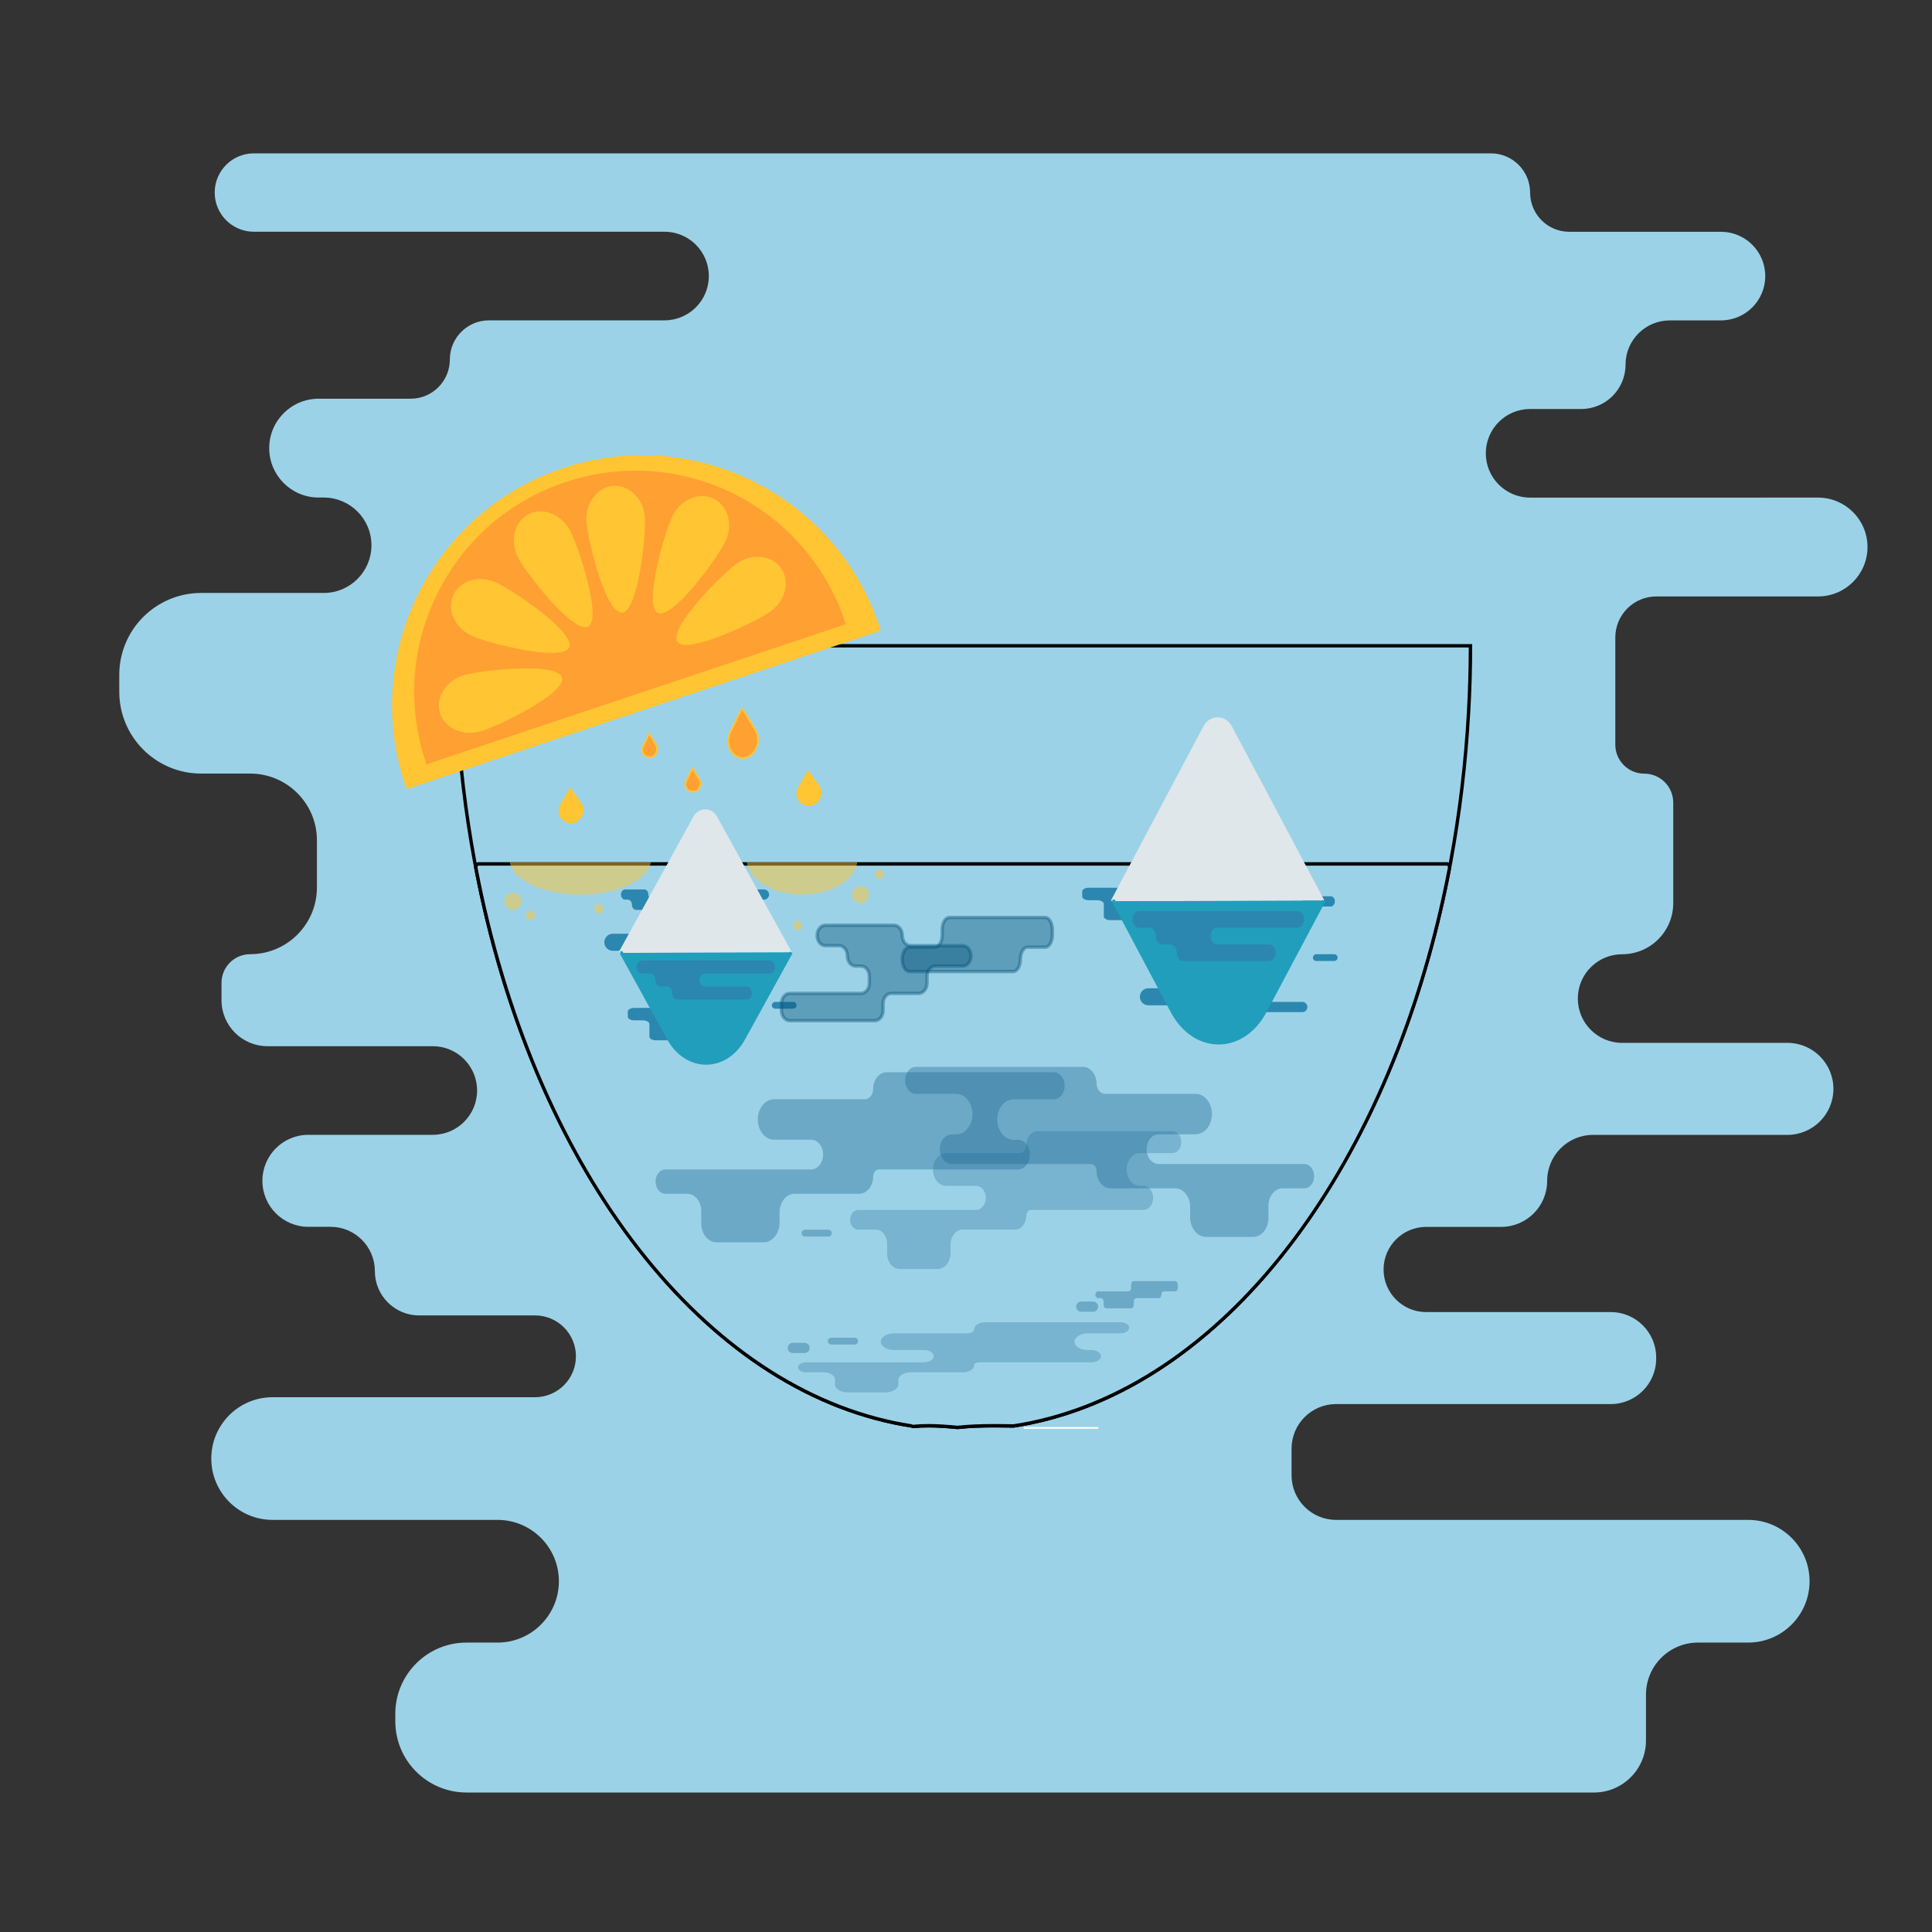 <?xml version="1.0" encoding="utf-8"?>
<!-- Generator: Adobe Illustrator 24.3.0, SVG Export Plug-In . SVG Version: 6.00 Build 0)  -->
<svg version="1.1" id="Calque_1" xmlns="http://www.w3.org/2000/svg" xmlns:xlink="http://www.w3.org/1999/xlink" x="0px" y="0px"
	 viewBox="0 0 566.93 566.93" style="enable-background:new 0 0 566.93 566.93;" xml:space="preserve">
<rect x="0" y="0" width="566.93" height="566.93" fill="#333333" stroke="none"/>
<style type="text/css">
	.st0{fill:#9CD2E7;}
	.st1{fill:#219EBC;stroke:#219EBC;stroke-miterlimit:10;}
	.st2{fill:#9CD2E7;stroke:#9CD2E7;stroke-miterlimit:10;}
	.st3{fill:#2B87AF;}
	.st4{fill:#DFE7EA;stroke:#DFE7EA;stroke-miterlimit:10;}
	.st5{opacity:0.4;}
	.st6{fill:#226C96;}
	.st7{opacity:0.3;}
	.st8{opacity:0.4;fill:#035177;stroke:#035177;stroke-miterlimit:10;}
	.st9{fill:#FFC533;}
	.st10{fill:#FFA033;}
	.st11{fill:#FFA033;stroke:#FFC533;stroke-width:0.5;stroke-miterlimit:10;}
	.st12{opacity:0.5;}
	.st13{fill:#FFFFFF;stroke:#FFFFFF;stroke-width:0.5;stroke-miterlimit:10;}
</style>
<g>
	<path class="st0" d="M136.91,525.5c-11.25,0-20.41-9.16-20.41-20.41v-2.18c0-11.25,9.16-20.41,20.41-20.41H146
		c10.2,0,18.5-8.3,18.5-18.5s-8.3-18.5-18.5-18.5H80c-9.65,0-17.5-7.85-17.5-17.5s7.85-17.5,17.5-17.5h77
		c6.89,0,12.5-5.61,12.5-12.5s-5.61-12.5-12.5-12.5h-34c-6.89,0-12.5-5.61-12.5-12.5c0-7.44-6.06-13.5-13.5-13.5h-6.5
		c-7.17,0-13-5.83-13-13s5.83-13,13-13H127c7.44,0,13.5-6.06,13.5-13.5s-6.06-13.5-13.5-13.5H78.5c-7.17,0-13-5.83-13-13v-5.09
		c0-4.36,3.55-7.91,7.91-7.91c11.08,0,20.09-9.01,20.09-20.09v-13.81c0-11.08-9.01-20.09-20.09-20.09H59.03
		c-12.97,0-23.53-10.55-23.53-23.53v-4.95c0-12.97,10.55-23.53,23.53-23.53H95c8,0,14.5-6.5,14.5-14.5S103,145.5,95,145.5h-1.5
		c-7.72,0-14-6.28-14-14s6.28-14,14-14h27c6.62,0,12-5.38,12-12c0-6.07,4.93-11,11-11H195c7.44,0,13.5-6.06,13.5-13.5
		s-6.06-13.5-13.5-13.5H74.5c-6.07,0-11-4.93-11-11s4.93-11,11-11h363c6.07,0,11,4.93,11,11c0,6.62,5.38,12,12,12H505
		c6.89,0,12.5,5.61,12.5,12.5s-5.61,12.5-12.5,12.5h-15c-7.44,0-13.5,6.06-13.5,13.5c0,6.89-5.61,12.5-12.5,12.5h-15
		c-7.44,0-13.5,6.06-13.5,13.5s6.06,13.5,13.5,13.5h84.5c7.72,0,14,6.28,14,14s-6.28,14-14,14h-47.45
		c-6.92,0-12.55,5.63-12.55,12.55v31.45c0,4.96,4.04,9,9,9c4.41,0,8,3.59,8,8V265c0,8-6.5,14.5-14.5,14.5
		c-7.44,0-13.5,6.06-13.5,13.5s6.06,13.5,13.5,13.5h48.5c7.17,0,13,5.83,13,13s-5.83,13-13,13h-57c-7.72,0-14,6.28-14,14
		c0,7.17-5.83,13-13,13h-22c-7.17,0-13,5.83-13,13s5.83,13,13,13h54.18c7.07,0,12.82,5.75,12.82,12.82v0.35
		c0,7.07-5.75,12.82-12.82,12.82h-80.59c-7.49,0-13.58,6.09-13.58,13.58v7.83c0,7.49,6.09,13.58,13.58,13.58H513
		c9.65,0,17.5,7.85,17.5,17.5s-7.85,17.5-17.5,17.5h-14.73c-8.69,0-15.77,7.07-15.77,15.77v13.46c0,8.14-6.62,14.77-14.77,14.77
		H136.91z"/>
	<path class="st0" d="M437.5,46c5.79,0,10.5,4.71,10.5,10.5c0,6.89,5.61,12.5,12.5,12.5H505c6.62,0,12,5.38,12,12s-5.38,12-12,12
		h-15c-7.72,0-14,6.28-14,14c0,6.62-5.38,12-12,12h-15c-7.72,0-14,6.28-14,14s6.28,14,14,14h84.5c7.44,0,13.5,6.06,13.5,13.5
		s-6.06,13.5-13.5,13.5h-47.45c-7.2,0-13.05,5.86-13.05,13.05v31.45c0,5.24,4.26,9.5,9.5,9.5c4.14,0,7.5,3.36,7.5,7.5V265
		c0,7.72-6.28,14-14,14s-14,6.28-14,14s6.28,14,14,14h48.5c6.89,0,12.5,5.61,12.5,12.5s-5.61,12.5-12.5,12.5h-57
		c-8,0-14.5,6.5-14.5,14.5c0,6.89-5.61,12.5-12.5,12.5h-22c-7.44,0-13.5,6.06-13.5,13.5s6.06,13.5,13.5,13.5h54.18
		c6.8,0,12.32,5.53,12.32,12.32v0.35c0,6.8-5.53,12.32-12.32,12.32h-80.59c-7.77,0-14.08,6.32-14.08,14.08v7.83
		c0,7.77,6.32,14.08,14.08,14.08H513c9.37,0,17,7.63,17,17s-7.63,17-17,17h-14.73c-8.97,0-16.27,7.3-16.27,16.27v13.46
		c0,7.87-6.4,14.27-14.27,14.27H136.91c-10.98,0-19.91-8.93-19.91-19.91v-2.18c0-10.98,8.93-19.91,19.91-19.91H146
		c10.48,0,19-8.52,19-19s-8.52-19-19-19H80c-9.37,0-17-7.63-17-17s7.63-17,17-17h77c7.17,0,13-5.83,13-13s-5.83-13-13-13h-34
		c-6.62,0-12-5.38-12-12c0-7.72-6.28-14-14-14h-6.5c-6.89,0-12.5-5.61-12.5-12.5S83.61,334,90.5,334H127c7.72,0,14-6.28,14-14
		s-6.28-14-14-14H78.5c-6.89,0-12.5-5.61-12.5-12.5v-5.09c0-4.08,3.32-7.41,7.41-7.41C84.76,281,94,271.76,94,260.41v-13.81
		C94,235.24,84.76,226,73.41,226H59.03C46.33,226,36,215.67,36,202.97v-4.95C36,185.33,46.33,175,59.03,175H95c8.27,0,15-6.73,15-15
		s-6.73-15-15-15h-1.5c-7.44,0-13.5-6.06-13.5-13.5S86.06,118,93.5,118h27c6.89,0,12.5-5.61,12.5-12.5c0-5.79,4.71-10.5,10.5-10.5
		H195c7.72,0,14-6.28,14-14s-6.28-14-14-14H74.5C68.71,67,64,62.29,64,56.5S68.71,46,74.5,46H437.5 M437.5,45h-363
		C68.15,45,63,50.15,63,56.5S68.15,68,74.5,68H195c7.18,0,13,5.82,13,13s-5.82,13-13,13h-51.5c-6.35,0-11.5,5.15-11.5,11.5
		s-5.15,11.5-11.5,11.5h-27c-8.01,0-14.5,6.49-14.5,14.5S85.49,146,93.5,146H95c7.73,0,14,6.27,14,14s-6.27,14-14,14H59.03
		C45.76,174,35,184.76,35,198.03v4.95C35,216.24,45.76,227,59.03,227h14.38C84.23,227,93,235.77,93,246.59v13.81
		C93,271.23,84.23,280,73.41,280c-4.64,0-8.41,3.76-8.41,8.41v5.09c0,7.46,6.04,13.5,13.5,13.5H127c7.18,0,13,5.82,13,13
		s-5.82,13-13,13H90.5c-7.46,0-13.5,6.04-13.5,13.5S83.04,360,90.5,360H97c7.18,0,13,5.82,13,13s5.82,13,13,13h34
		c6.63,0,12,5.37,12,12s-5.37,12-12,12H80c-9.94,0-18,8.06-18,18s8.06,18,18,18h66c9.94,0,18,8.06,18,18s-8.06,18-18,18h-9.09
		c-11.55,0-20.91,9.36-20.91,20.91v2.18c0,11.55,9.36,20.91,20.91,20.91h330.82c8.43,0,15.27-6.84,15.27-15.27v-13.46
		c0-8.43,6.84-15.27,15.27-15.27H513c9.94,0,18-8.06,18-18s-8.06-18-18-18H392.08c-7.23,0-13.08-5.86-13.08-13.08v-7.83
		c0-7.23,5.86-13.08,13.08-13.08h80.59c7.36,0,13.32-5.97,13.32-13.32v-0.35c0-7.36-5.97-13.32-13.32-13.32H418.5
		c-6.9,0-12.5-5.6-12.5-12.5s5.6-12.5,12.5-12.5h22c7.46,0,13.5-6.04,13.5-13.5s6.04-13.5,13.5-13.5h57c7.46,0,13.5-6.04,13.5-13.5
		s-6.04-13.5-13.5-13.5H476c-7.18,0-13-5.82-13-13s5.82-13,13-13c8.28,0,15-6.72,15-15v-29.5c0-4.69-3.81-8.5-8.5-8.5
		s-8.5-3.81-8.5-8.5v-31.45c0-6.66,5.4-12.05,12.05-12.05h47.45c8.01,0,14.5-6.49,14.5-14.5s-6.49-14.5-14.5-14.5H449
		c-7.18,0-13-5.82-13-13s5.82-13,13-13h15c7.18,0,13-5.82,13-13s5.82-13,13-13h15c7.18,0,13-5.82,13-13s-5.82-13-13-13h-44.5
		c-6.35,0-11.5-5.15-11.5-11.5S443.85,45,437.5,45L437.5,45z"/>
</g>
<g>
	<path d="M431,190c-0.02,6.32-0.2,12.69-0.55,18.94c-0.82,14.81-2.59,29.57-5.25,43.87c-7.94,42.68-23.65,80.72-45.45,110.02
		c-21.93,29.48-48.66,48.22-77.3,54.18c-1.63,0.34-3.31,0.65-5,0.91c-1.85-0.03-3.67-0.06-5.51-0.06c-4.32,0-7.8,0.16-10.94,0.5
		c-3.13-0.29-5.77-0.49-8.48-0.49c-1.44,0-2.78,0.06-4.08,0.17c-2.15-0.31-4.09-0.65-5.91-1.03c-28.64-5.97-55.37-24.7-77.3-54.18
		c-21.79-29.29-37.51-67.34-45.45-110.02c-2.66-14.3-4.43-29.06-5.25-43.87c-0.34-6.26-0.53-12.63-0.55-18.95H431 M432,189H133
		c0,6.74,0.19,13.41,0.55,20c0.84,15.13,2.63,29.84,5.26,44c16.15,86.82,64.35,152.67,123.52,165c2.01,0.42,4.05,0.77,6.09,1.06
		c1.37-0.13,2.74-0.18,4.11-0.18c2.84,0,5.66,0.23,8.48,0.49c3.64-0.4,7.35-0.5,10.93-0.5c1.91,0,3.78,0.03,5.58,0.06
		c1.72-0.27,3.43-0.58,5.13-0.93c59.18-12.33,107.37-78.18,123.52-165c2.64-14.16,4.42-28.87,5.26-44
		C431.81,202.41,432,195.74,432,189L432,189z"/>
</g>
<g>
	<path class="st0" d="M281,418.87c-2.58-0.24-5.57-0.5-8.53-0.5c-1.61,0-3.1,0.07-4.54,0.22l-0.03,0c-0.26-0.11-0.5-0.18-0.73-0.22
		c-1.58-0.25-3.17-0.54-4.73-0.87c-57.93-12.07-106.13-75.95-122.79-162.75c-0.07-0.37,0.02-0.76,0.23-1.01
		c0.09-0.11,0.25-0.25,0.46-0.25h284.32c0.21,0,0.37,0.13,0.46,0.25c0.21,0.26,0.3,0.64,0.23,1.01
		c-16.66,86.8-64.86,150.68-122.79,162.75c-1.6,0.33-3.29,0.64-5.19,0.93c-1.72-0.04-3.59-0.07-5.49-0.07
		C287.58,418.37,284.12,418.53,281,418.87z"/>
	<path d="M424.66,254L424.66,254c0.08,0.02,0.27,0.29,0.2,0.66c-16.62,86.6-64.67,150.33-122.4,162.36
		c-1.55,0.32-3.21,0.62-5.08,0.91c-1.92-0.03-3.67-0.06-5.5-0.06c-4.3,0-7.76,0.16-10.89,0.5c-2.58-0.24-5.56-0.5-8.53-0.5
		c-1.59,0-3.06,0.07-4.49,0.22c-0.25-0.1-0.49-0.16-0.72-0.2c-1.57-0.25-3.16-0.54-4.71-0.86
		c-57.73-12.03-105.78-75.76-122.4-162.36c-0.07-0.37,0.13-0.64,0.2-0.66H424.66 M424.66,253H140.34c-0.78,0-1.36,0.91-1.18,1.85
		c16.49,85.9,64.42,150.91,123.17,163.15c1.58,0.33,3.16,0.62,4.75,0.87c0.26,0.04,0.51,0.13,0.74,0.24
		c0.05-0.01,0.1-0.02,0.15-0.02c1.5-0.16,2.99-0.22,4.48-0.22c2.85,0,5.7,0.23,8.54,0.5c3.62-0.4,7.31-0.5,10.88-0.5
		c1.9,0,3.77,0.03,5.57,0.06c1.75-0.27,3.49-0.57,5.21-0.93c58.76-12.24,106.69-77.24,123.17-163.15
		C426.02,253.91,425.44,253,424.66,253L424.66,253z"/>
</g>
<g>
	<ellipse class="st1" cx="198.23" cy="288.54" rx="2.79" ry="3.46"/>
	<ellipse class="st2" cx="199.57" cy="287.49" rx="0.98" ry="1.22"/>
</g>
<g>
	<path class="st3" d="M325.8,269.5c-0.87,0-1.4-0.39-1.4-0.6v-3.65c0-0.91-1.03-1.6-2.4-1.6h-2.54c-0.87,0-1.4-0.39-1.4-0.6v-1.46
		c0-0.21,0.53-0.6,1.4-0.6h26.64c0.87,0,1.4,0.39,1.4,0.6v1.46c0,0.91,1.03,1.6,2.4,1.6c0.87,0,1.4,0.39,1.4,0.6v3.65
		c0,0.21-0.53,0.6-1.4,0.6H325.8z"/>
	<path class="st3" d="M346.1,261.5c0.47,0,0.78,0.14,0.9,0.22v1.33c0,1.2,1.25,2.1,2.9,2.1c0.47,0,0.78,0.14,0.9,0.22v3.4
		c-0.12,0.08-0.43,0.22-0.9,0.22h-24.1c-0.47,0-0.78-0.14-0.9-0.22v-3.53c0-1.2-1.25-2.1-2.9-2.1h-2.54c-0.47,0-0.78-0.14-0.9-0.22
		v-1.21c0.12-0.08,0.43-0.22,0.9-0.22H346.1 M346.1,260.5h-26.64c-1.05,0-1.9,0.49-1.9,1.1v1.46c0,0.61,0.85,1.1,1.9,1.1H322
		c1.05,0,1.9,0.49,1.9,1.1v3.65c0,0.61,0.85,1.1,1.9,1.1h24.1c1.05,0,1.9-0.49,1.9-1.1v-3.65c0-0.61-0.85-1.1-1.9-1.1
		s-1.9-0.49-1.9-1.1v-1.46C348,260.99,347.15,260.5,346.1,260.5L346.1,260.5z"/>
</g>
<g>
	<path class="st3" d="M336.98,294.5c-1.1,0-2-0.9-2-2s0.9-2,2-2h8.7c1.1,0,2,0.9,2,2s-0.9,2-2,2H336.98z"/>
	<path class="st3" d="M345.68,291c0.83,0,1.5,0.67,1.5,1.5s-0.67,1.5-1.5,1.5h-8.7c-0.83,0-1.5-0.67-1.5-1.5s0.67-1.5,1.5-1.5
		H345.68 M345.68,290h-8.7c-1.38,0-2.5,1.12-2.5,2.5s1.12,2.5,2.5,2.5h8.7c1.38,0,2.5-1.12,2.5-2.5S347.06,290,345.68,290
		L345.68,290z"/>
</g>
<g>
	<path class="st3" d="M369.03,296.5c-0.55,0-1-0.45-1-1c0-0.55,0.45-1,1-1h13.12c0.55,0,1,0.45,1,1c0,0.55-0.45,1-1,1H369.03z"/>
	<path class="st3" d="M382.14,295c0.28,0,0.5,0.22,0.5,0.5s-0.22,0.5-0.5,0.5h-13.12c-0.28,0-0.5-0.22-0.5-0.5s0.22-0.5,0.5-0.5
		H382.14 M382.14,294h-13.12c-0.83,0-1.5,0.67-1.5,1.5s0.67,1.5,1.5,1.5h13.12c0.83,0,1.5-0.67,1.5-1.5S382.97,294,382.14,294
		L382.14,294z"/>
</g>
<g>
	<path class="st3" d="M386.26,281.5c-0.28,0-0.5-0.22-0.5-0.5s0.22-0.5,0.5-0.5h5.25c0.28,0,0.5,0.22,0.5,0.5s-0.22,0.5-0.5,0.5
		H386.26z"/>
	<path class="st3" d="M391.51,280h-5.25c-0.55,0-1,0.45-1,1s0.45,1,1,1h5.25c0.55,0,1-0.45,1-1S392.06,280,391.51,280L391.51,280z"
		/>
</g>
<g>
	<path class="st3" d="M383.24,265.5c-0.38,0-0.71-0.46-0.71-1c0-1.1-0.77-2-1.71-2h-0.81c-0.38,0-0.71-0.46-0.71-1s0.32-1,0.71-1
		h5.64c0.38,0,0.71,0.46,0.71,1c0,1.1,0.77,2,1.71,2h2.42c0.38,0,0.71,0.46,0.71,1s-0.32,1-0.71,1H383.24z"/>
	<path class="st3" d="M385.66,261c0.05,0.01,0.21,0.19,0.21,0.5c0,1.38,0.99,2.5,2.21,2.5l2.42,0c0.05,0.01,0.21,0.19,0.21,0.5
		s-0.16,0.49-0.21,0.5l-7.25,0c-0.05-0.01-0.21-0.19-0.21-0.5c0-1.38-0.99-2.5-2.21-2.5l-0.8,0c-0.05-0.01-0.21-0.19-0.21-0.5
		s0.16-0.49,0.21-0.5H385.66 M385.66,260h-5.64c-0.67,0-1.21,0.67-1.21,1.5s0.54,1.5,1.21,1.5h0.81c0.67,0,1.21,0.67,1.21,1.5
		s0.54,1.5,1.21,1.5h7.25c0.67,0,1.21-0.67,1.21-1.5s-0.54-1.5-1.21-1.5h-2.42c-0.67,0-1.21-0.67-1.21-1.5S386.33,260,385.66,260
		L385.66,260z"/>
</g>
<g>
	<path class="st4" d="M388.48,264.27h-0.4l-27.07-50.95c-1.65-3.1-5.76-3.1-7.4,0l-27.18,51.16"/>
	<path class="st1" d="M326.42,264.48h0.4l17.15,32.27c6.55,12.33,20.7,12.33,27.25,0l17.26-32.48"/>
	<g>
		<path class="st3" d="M347.2,281.54c-0.76,0-1.41-0.89-1.41-1.95c0-1.63-1.08-2.95-2.41-2.95h-2.29c-0.76,0-1.41-0.89-1.41-1.95
			c0-1.63-1.08-2.95-2.41-2.95h-3.05c-0.76,0-1.41-0.89-1.41-1.95s0.64-1.95,1.41-1.95h46.52c0.76,0,1.41,0.89,1.41,1.95
			s-0.64,1.95-1.41,1.95h-23.64c-1.33,0-2.41,1.32-2.41,2.95s1.08,2.95,2.41,2.95h15.25c0.76,0,1.41,0.89,1.41,1.95
			s-0.64,1.95-1.41,1.95H347.2z"/>
		<g>
			<path class="st3" d="M380.76,268.34c0.43,0,0.91,0.6,0.91,1.45c0,0.85-0.48,1.45-0.91,1.45h-23.64c-1.6,0-2.91,1.55-2.91,3.45
				c0,1.9,1.3,3.45,2.91,3.45h15.25c0.43,0,0.91,0.6,0.91,1.45s-0.48,1.45-0.91,1.45H347.2c-0.43,0-0.91-0.6-0.91-1.45
				c0-1.9-1.3-3.45-2.91-3.45h-2.29c-0.43,0-0.91-0.6-0.91-1.45c0-1.9-1.3-3.45-2.91-3.45h-3.05c-0.43,0-0.91-0.6-0.91-1.45
				c0-0.85,0.48-1.45,0.91-1.45H380.76 M380.76,267.34h-46.52c-1.05,0-1.91,1.1-1.91,2.45s0.85,2.45,1.91,2.45h3.05
				c1.05,0,1.91,1.1,1.91,2.45s0.85,2.45,1.91,2.45h2.29c1.05,0,1.91,1.1,1.91,2.45s0.85,2.45,1.91,2.45h25.17
				c1.05,0,1.91-1.1,1.91-2.45s-0.85-2.45-1.91-2.45h-15.25c-1.05,0-1.91-1.1-1.91-2.45s0.85-2.45,1.91-2.45h23.64
				c1.05,0,1.91-1.1,1.91-2.45S381.81,267.34,380.76,267.34L380.76,267.34z"/>
		</g>
	</g>
</g>
<g>
	<path class="st3" d="M179.83,278.5c-1.1,0-2-0.9-2-2s0.9-2,2-2h8.7c1.1,0,2,0.9,2,2s-0.9,2-2,2H179.83z"/>
	<path class="st3" d="M188.53,275c0.83,0,1.5,0.67,1.5,1.5s-0.67,1.5-1.5,1.5h-8.7c-0.83,0-1.5-0.67-1.5-1.5s0.67-1.5,1.5-1.5
		H188.53 M188.53,274h-8.7c-1.38,0-2.5,1.12-2.5,2.5s1.12,2.5,2.5,2.5h8.7c1.38,0,2.5-1.12,2.5-2.5S189.91,274,188.53,274
		L188.53,274z"/>
</g>
<g>
	<path class="st3" d="M211.06,263.5c-0.55,0-1-0.45-1-1s0.45-1,1-1h13.12c0.55,0,1,0.45,1,1s-0.45,1-1,1H211.06z"/>
	<path class="st3" d="M224.18,262c0.28,0,0.5,0.22,0.5,0.5s-0.22,0.5-0.5,0.5h-13.12c-0.28,0-0.5-0.22-0.5-0.5s0.22-0.5,0.5-0.5
		H224.18 M224.18,261h-13.12c-0.83,0-1.5,0.67-1.5,1.5s0.67,1.5,1.5,1.5h13.12c0.83,0,1.5-0.67,1.5-1.5S225.01,261,224.18,261
		L224.18,261z"/>
</g>
<g>
	<path class="st3" d="M227.49,295.5c-0.28,0-0.5-0.22-0.5-0.5s0.22-0.5,0.5-0.5h5.25c0.28,0,0.5,0.22,0.5,0.5s-0.22,0.5-0.5,0.5
		H227.49z"/>
	<path class="st3" d="M232.74,294h-5.25c-0.55,0-1,0.45-1,1s0.45,1,1,1h5.25c0.55,0,1-0.45,1-1S233.29,294,232.74,294L232.74,294z"
		/>
</g>
<g>
	<path class="st3" d="M192.47,304.76c-0.87,0-1.4-0.39-1.4-0.6v-3.65c0-0.91-1.03-1.6-2.4-1.6h-2.54c-0.87,0-1.4-0.39-1.4-0.6v-1.46
		c0-0.21,0.53-0.6,1.4-0.6h26.64c0.87,0,1.4,0.39,1.4,0.6v1.46c0,0.91,1.03,1.6,2.4,1.6c0.87,0,1.4,0.39,1.4,0.6v3.65
		c0,0.21-0.53,0.6-1.4,0.6H192.47z"/>
	<path class="st3" d="M212.76,296.76c0.47,0,0.78,0.14,0.9,0.22v1.33c0,1.2,1.25,2.1,2.9,2.1c0.47,0,0.78,0.14,0.9,0.22v3.4
		c-0.12,0.08-0.43,0.22-0.9,0.22h-24.1c-0.47,0-0.78-0.14-0.9-0.22v-3.53c0-1.2-1.25-2.1-2.9-2.1h-2.54c-0.47,0-0.78-0.14-0.9-0.22
		v-1.21c0.12-0.08,0.43-0.22,0.9-0.22H212.76 M212.76,295.76h-26.64c-1.05,0-1.9,0.49-1.9,1.1v1.46c0,0.61,0.85,1.1,1.9,1.1h2.54
		c1.05,0,1.9,0.49,1.9,1.1v3.65c0,0.61,0.85,1.1,1.9,1.1h24.1c1.05,0,1.9-0.49,1.9-1.1v-3.65c0-0.61-0.85-1.1-1.9-1.1
		c-1.05,0-1.9-0.49-1.9-1.1v-1.46C214.67,296.25,213.82,295.76,212.76,295.76L212.76,295.76z"/>
</g>
<g>
	<path class="st3" d="M186.64,266.5c-0.38,0-0.71-0.46-0.71-1c0-1.1-0.77-2-1.71-2h-0.81c-0.38,0-0.71-0.46-0.71-1s0.32-1,0.71-1
		h5.64c0.38,0,0.71,0.46,0.71,1c0,1.1,0.77,2,1.71,2h2.42c0.38,0,0.71,0.46,0.71,1s-0.32,1-0.71,1H186.64z"/>
	<path class="st3" d="M189.06,262c0.05,0.01,0.21,0.19,0.21,0.5c0,1.38,0.99,2.5,2.21,2.5l2.42,0c0.05,0.01,0.21,0.19,0.21,0.5
		s-0.16,0.49-0.21,0.5l-7.25,0c-0.05-0.01-0.21-0.19-0.21-0.5c0-1.38-0.99-2.5-2.21-2.5l-0.8,0c-0.05-0.01-0.21-0.19-0.21-0.5
		s0.16-0.49,0.21-0.5H189.06 M189.06,261h-5.64c-0.67,0-1.21,0.67-1.21,1.5s0.54,1.5,1.21,1.5h0.81c0.67,0,1.21,0.67,1.21,1.5
		s0.54,1.5,1.21,1.5h7.25c0.67,0,1.21-0.67,1.21-1.5s-0.54-1.5-1.21-1.5h-2.42c-0.67,0-1.21-0.67-1.21-1.5S189.73,261,189.06,261
		L189.06,261z"/>
</g>
<g>
	<path class="st4" d="M232.13,279.46h-0.33l-21.86-39.65c-1.33-2.41-4.65-2.41-5.98,0l-21.95,39.81"/>
	<path class="st1" d="M182.02,279.62h0.33l13.85,25.12c5.29,9.59,16.72,9.59,22,0l13.93-25.28"/>
	<g>
		<path class="st3" d="M198.8,292.78c-0.56,0-1.04-0.64-1.04-1.41c0-1.33-0.92-2.41-2.04-2.41h-1.85c-0.56,0-1.04-0.64-1.04-1.41
			c0-1.33-0.92-2.41-2.04-2.41h-2.46c-0.56,0-1.04-0.64-1.04-1.41s0.48-1.41,1.04-1.41h37.56c0.56,0,1.04,0.64,1.04,1.41
			s-0.48,1.41-1.04,1.41h-19.09c-1.12,0-2.04,1.08-2.04,2.41s0.92,2.41,2.04,2.41h12.32c0.56,0,1.04,0.64,1.04,1.41
			s-0.48,1.41-1.04,1.41H198.8z"/>
		<g>
			<path class="st3" d="M225.89,282.85c0.25,0,0.54,0.4,0.54,0.91s-0.29,0.91-0.54,0.91H206.8c-1.4,0-2.54,1.3-2.54,2.91
				s1.14,2.91,2.54,2.91h12.32c0.25,0,0.54,0.4,0.54,0.91s-0.29,0.91-0.54,0.91H198.8c-0.25,0-0.54-0.4-0.54-0.91
				c0-1.6-1.14-2.91-2.54-2.91h-1.85c-0.25,0-0.54-0.4-0.54-0.91c0-1.6-1.14-2.91-2.54-2.91h-2.46c-0.25,0-0.54-0.4-0.54-0.91
				s0.29-0.91,0.54-0.91H225.89 M225.89,281.85h-37.56c-0.85,0-1.54,0.85-1.54,1.91s0.69,1.91,1.54,1.91h2.46
				c0.85,0,1.54,0.85,1.54,1.91s0.69,1.91,1.54,1.91h1.85c0.85,0,1.54,0.85,1.54,1.91s0.69,1.91,1.54,1.91h20.32
				c0.85,0,1.54-0.85,1.54-1.91s-0.69-1.91-1.54-1.91H206.8c-0.85,0-1.54-0.85-1.54-1.91s0.69-1.91,1.54-1.91h19.09
				c0.85,0,1.54-0.85,1.54-1.91S226.74,281.85,225.89,281.85L225.89,281.85z"/>
		</g>
	</g>
</g>
<g class="st5">
	<path class="st6" d="M353.92,362.48c-2.32,0-4.2-2.39-4.2-5.33v-2.98c0-3.28-2.2-5.95-4.89-5.95h-18.98
		c-1.98,0-3.59-2.05-3.59-4.57c0-1.41-0.97-2.56-2.16-2.56H279.3c-1.66,0-3.01-1.73-3.01-3.86c0-2.13,1.35-3.86,3.01-3.86h1.28
		c2.92,0,5.29-2.89,5.29-6.44s-2.37-6.44-5.29-6.44h-11.81c-1.48,0-2.69-1.55-2.69-3.46s1.21-3.46,2.69-3.46h49.04
		c1.91,0,3.46,1.98,3.46,4.41c0,1.94,1.31,3.51,2.93,3.51h26.63c2.37,0,4.29,2.44,4.29,5.44c0,3-1.92,5.44-4.29,5.44h-10.86
		c-2.21,0-4.01,2.18-4.01,4.86s1.8,4.86,4.01,4.86h42.79c1.31,0,2.37,1.38,2.37,3.07s-1.06,3.07-2.37,3.07h-6.41
		c-2.55,0-4.62,2.52-4.62,5.62v3.56c0,2.8-1.79,5.08-4,5.08H353.92z"/>
	<path class="st6" d="M317.81,314.06c1.63,0,2.96,1.75,2.96,3.91c0,2.21,1.54,4.01,3.43,4.01h26.63c2.09,0,3.79,2.22,3.79,4.94
		c0,2.73-1.7,4.94-3.79,4.94h-10.86c-2.49,0-4.51,2.4-4.51,5.36s2.02,5.36,4.51,5.36h42.78c1.02,0,1.87,1.17,1.87,2.57
		s-0.86,2.57-1.87,2.57h-6.41c-2.83,0-5.13,2.74-5.13,6.12v3.56c0,2.53-1.57,4.58-3.5,4.58h-13.79c-2.04,0-3.7-2.17-3.7-4.83v-2.98
		c0-3.56-2.42-6.45-5.39-6.45h-18.98c-1.7,0-3.09-1.83-3.09-4.07c0-1.69-1.19-3.06-2.66-3.06H279.3c-1.39,0-2.51-1.51-2.51-3.36
		s1.13-3.36,2.51-3.36h1.28c3.19,0,5.79-3.11,5.79-6.94c0-3.83-2.6-6.94-5.79-6.94h-11.81c-1.19,0-2.19-1.36-2.19-2.96
		c0-1.61,1-2.96,2.19-2.96H317.81 M317.81,313.06h-49.04c-1.76,0-3.19,1.77-3.19,3.96s1.43,3.96,3.19,3.96h11.81
		c2.65,0,4.79,2.66,4.79,5.94v0c0,3.28-2.14,5.94-4.79,5.94h-1.28c-1.94,0-3.51,1.95-3.51,4.36v0c0,2.41,1.57,4.36,3.51,4.36h40.81
		c0.92,0,1.66,0.92,1.66,2.06v0c0,2.8,1.83,5.07,4.09,5.07h18.98c2.43,0,4.39,2.44,4.39,5.45v2.98c0,3.22,2.1,5.83,4.7,5.83h13.79
		c2.48,0,4.5-2.5,4.5-5.58v-3.56c0-2.83,1.85-5.12,4.13-5.12h6.41c1.59,0,2.87-1.6,2.87-3.57s-1.29-3.57-2.87-3.57h-42.78
		c-1.94,0-3.51-1.95-3.51-4.36v0c0-2.41,1.57-4.36,3.51-4.36h10.86c2.65,0,4.79-2.66,4.79-5.94v0c0-3.28-2.14-5.94-4.79-5.94h-26.63
		c-1.34,0-2.43-1.35-2.43-3.01v0C321.76,315.26,319.99,313.06,317.81,313.06L317.81,313.06z"/>
</g>
<g class="st5">
	<path class="st6" d="M210.27,364.05c-2.2,0-4-2.28-4-5.08v-3.56c0-3.1-2.07-5.62-4.62-5.62h-6.41c-1.31,0-2.37-1.38-2.37-3.07
		s1.06-3.07,2.37-3.07h42.78c2.21,0,4.01-2.18,4.01-4.86s-1.8-4.86-4.01-4.86h-10.86c-2.37,0-4.29-2.44-4.29-5.44
		s1.92-5.44,4.29-5.44h26.63c1.61,0,2.93-1.58,2.93-3.51c0-2.43,1.55-4.41,3.46-4.41h49.04c1.49,0,2.69,1.55,2.69,3.46
		s-1.21,3.46-2.69,3.46h-11.81c-2.92,0-5.29,2.89-5.29,6.44s2.37,6.44,5.29,6.44h1.28c1.66,0,3.01,1.73,3.01,3.86
		s-1.35,3.86-3.01,3.86h-40.81c-1.19,0-2.16,1.15-2.16,2.56c0,2.52-1.61,4.57-3.59,4.57h-18.98c-2.7,0-4.89,2.67-4.89,5.95v2.98
		c0,2.94-1.88,5.33-4.2,5.33H210.27z"/>
	<path class="st6" d="M309.22,315.64c1.19,0,2.19,1.36,2.19,2.96c0,1.61-1,2.96-2.19,2.96h-11.81c-3.19,0-5.79,3.11-5.79,6.94
		c0,3.83,2.6,6.94,5.79,6.94h1.28c1.39,0,2.51,1.51,2.51,3.36s-1.13,3.36-2.51,3.36h-40.81c-1.47,0-2.66,1.37-2.66,3.06
		c0,2.25-1.39,4.07-3.09,4.07h-18.98c-2.97,0-5.39,2.89-5.39,6.45v2.98c0,2.66-1.66,4.83-3.7,4.83h-13.79c-1.93,0-3.5-2.06-3.5-4.58
		v-3.56c0-3.37-2.3-6.12-5.13-6.12h-6.41c-1.02,0-1.87-1.17-1.87-2.57s0.86-2.57,1.87-2.57h42.78c2.49,0,4.51-2.4,4.51-5.36
		s-2.02-5.36-4.51-5.36h-10.86c-2.09,0-3.79-2.22-3.79-4.94s1.7-4.94,3.79-4.94h26.63c1.89,0,3.43-1.8,3.43-4.01
		c0-2.16,1.33-3.91,2.96-3.91H309.22 M309.22,314.64h-49.04c-2.19,0-3.96,2.2-3.96,4.91c0,1.66-1.09,3.01-2.43,3.01h-26.63
		c-2.65,0-4.79,2.66-4.79,5.94s2.14,5.94,4.79,5.94h10.86c1.94,0,3.51,1.95,3.51,4.36c0,2.41-1.57,4.36-3.51,4.36h-42.78
		c-1.59,0-2.87,1.6-2.87,3.57c0,1.97,1.29,3.57,2.87,3.57h6.41c2.28,0,4.13,2.29,4.13,5.12v3.56c0,3.08,2.01,5.58,4.5,5.58h13.79
		c2.6,0,4.7-2.61,4.7-5.83v-2.98c0-3.01,1.97-5.45,4.39-5.45h18.98c2.26,0,4.09-2.27,4.09-5.07c0-1.14,0.74-2.06,1.66-2.06h40.81
		c1.94,0,3.51-1.95,3.51-4.36c0-2.41-1.57-4.36-3.51-4.36h-1.28c-2.65,0-4.79-2.66-4.79-5.94s2.14-5.94,4.79-5.94h11.81
		c1.76,0,3.19-1.77,3.19-3.96v0C312.42,316.41,310.99,314.64,309.22,314.64L309.22,314.64z"/>
</g>
<g class="st7">
	<path class="st6" d="M263.97,371.86c-1.73,0-3.14-1.8-3.14-4.02v-2.88c0-2.56-1.72-4.64-3.84-4.64h-5.19
		c-1.01,0-1.83-1.07-1.83-2.39c0-1.32,0.82-2.39,1.83-2.39h34.64c1.84,0,3.34-1.81,3.34-4.03c0-2.22-1.5-4.03-3.34-4.03h-8.79
		c-1.86,0-3.38-1.93-3.38-4.31s1.51-4.31,3.38-4.31h21.56c1.36,0,2.46-1.32,2.46-2.94c0-1.92,1.21-3.48,2.7-3.48h39.7
		c1.15,0,2.08,1.21,2.08,2.71s-0.94,2.71-2.08,2.71h-9.56c-2.41,0-4.38,2.38-4.38,5.31s1.96,5.31,4.38,5.31h1.03
		c1.29,0,2.34,1.36,2.34,3.03c0,1.67-1.05,3.03-2.34,3.03h-33.03c-1.02,0-1.84,0.97-1.84,2.17c0,1.99-1.26,3.61-2.81,3.61H282.5
		c-2.24,0-4.06,2.2-4.06,4.91v2.41c0,2.33-1.48,4.22-3.3,4.22H263.97z"/>
	<path class="st6" d="M344.08,332.95c0.86,0,1.58,1.01,1.58,2.21c0,1.2-0.73,2.21-1.58,2.21h-9.56c-2.69,0-4.88,2.61-4.88,5.81
		c0,3.2,2.19,5.81,4.88,5.81h1.03c1,0,1.84,1.16,1.84,2.53c0,1.37-0.84,2.53-1.84,2.53h-33.03c-1.29,0-2.34,1.2-2.34,2.67
		c0,1.71-1.04,3.11-2.31,3.11H282.5c-2.51,0-4.56,2.43-4.56,5.41v2.41c0,2.05-1.26,3.72-2.8,3.72h-11.16
		c-1.46,0-2.64-1.58-2.64-3.52v-2.88c0-2.84-1.95-5.14-4.34-5.14h-5.19c-0.72,0-1.33-0.86-1.33-1.89s0.61-1.89,1.33-1.89h34.64
		c2.12,0,3.84-2.03,3.84-4.53c0-2.5-1.72-4.53-3.84-4.53h-8.79c-1.59,0-2.88-1.71-2.88-3.81s1.29-3.81,2.88-3.81h21.56
		c1.64,0,2.97-1.54,2.97-3.44c0-1.61,1.01-2.98,2.2-2.98H344.08 M344.08,331.95h-39.7c-1.77,0-3.2,1.78-3.2,3.98
		c0,1.35-0.88,2.44-1.97,2.44h-21.56c-2.14,0-3.88,2.15-3.88,4.81c0,2.66,1.74,4.81,3.88,4.81h8.79c1.57,0,2.84,1.58,2.84,3.53
		c0,1.95-1.27,3.53-2.84,3.53H251.8c-1.28,0-2.33,1.29-2.33,2.89c0,1.59,1.04,2.89,2.33,2.89h5.19c1.84,0,3.34,1.86,3.34,4.14v2.88
		c0,2.5,1.63,4.52,3.64,4.52h11.16c2.1,0,3.8-2.11,3.8-4.72v-2.41c0-2.44,1.59-4.41,3.56-4.41h15.36c1.83,0,3.31-1.84,3.31-4.11v0
		c0-0.92,0.6-1.67,1.34-1.67h33.03c1.57,0,2.84-1.58,2.84-3.53c0-1.95-1.27-3.53-2.84-3.53h-1.03c-2.14,0-3.88-2.15-3.88-4.81
		c0-2.66,1.74-4.81,3.88-4.81h9.56c1.43,0,2.58-1.44,2.58-3.21v0C346.66,333.38,345.5,331.95,344.08,331.95L344.08,331.95z"/>
</g>
<path class="st8" d="M276.47,274.38v-1.58c0-1.97,0.94-3.57,2.11-3.57h28.12c1.16,0,2.11,1.6,2.11,3.57v1.58
	c0,1.97-0.94,3.57-2.11,3.57h-5.16c-1.16,0-2.11,1.6-2.11,3.57l0,0c0,1.97-0.94,3.57-2.11,3.57h-30.47c-1.16,0-2.11-1.6-2.11-3.57
	l0,0c0-1.97,0.94-3.57,2.11-3.57h7.5C275.53,277.94,276.47,276.35,276.47,274.38z"/>
<path class="st8" d="M264.77,274.5L264.77,274.5c0-1.66-1.08-3-2.42-3H242.2c-1.34,0-2.42,1.34-2.42,3l0,0c0,1.66,1.08,3,2.42,3
	h4.03c1.34,0,2.42,1.34,2.42,3l0,0c0,1.66,1.08,3,2.42,3h1.61c1.34,0,2.42,1.34,2.42,3v2c0,1.66-1.08,3-2.42,3h-20.95
	c-1.34,0-2.42,1.34-2.42,3v2c0,1.66,1.08,3,2.42,3h24.98c1.34,0,2.42-1.34,2.42-3v-2c0-1.66,1.08-3,2.42-3h8.06
	c1.34,0,2.42-1.34,2.42-3v-2c0-1.66,1.08-3,2.42-3h8.06c1.34,0,2.42-1.34,2.42-3l0,0c0-1.66-1.08-3-2.42-3h-15.31
	C265.85,277.5,264.77,276.16,264.77,274.5z"/>
<g>
	<g>
		<path class="st9" d="M119.46,231.24c-0.13-0.37-0.26-0.74-0.38-1.11c-12.78-38.24,7.94-79.75,46.19-92.53
			c7.52-2.51,15.32-3.79,23.18-3.79c31.49,0,59.36,20.08,69.35,49.97c0.12,0.37,0.25,0.74,0.36,1.11L119.46,231.24z"/>
		<path class="st9" d="M188.45,134.07c31.38,0,59.16,20.01,69.11,49.8c0.1,0.29,0.19,0.58,0.29,0.87l-138.23,46.18
			c-0.1-0.29-0.2-0.58-0.3-0.87c-12.73-38.11,7.92-79.48,46.03-92.21C172.84,135.34,180.61,134.07,188.45,134.07L188.45,134.07
			 M188.44,133.57c-7.71,0-15.55,1.22-23.26,3.8c-38.43,12.84-59.18,54.41-46.34,92.84c0.15,0.45,0.3,0.9,0.47,1.34l139.15-46.49
			c-0.13-0.45-0.28-0.9-0.43-1.35C247.76,152.99,219.14,133.56,188.44,133.57L188.44,133.57z"/>
	</g>
	<g>
		<path class="st10" d="M125.01,224.59c-0.12-0.32-0.22-0.64-0.33-0.96c-11.38-34.05,7.07-71.02,41.13-82.39
			c6.7-2.24,13.64-3.37,20.64-3.37c28.04,0,52.86,17.88,61.75,44.5c0.11,0.34,0.22,0.65,0.31,0.97L125.01,224.59z"/>
		<path class="st9" d="M186.45,138.11c27.93,0,52.65,17.81,61.51,44.33c0.08,0.24,0.16,0.48,0.24,0.73l-123.04,41.11
			c-0.08-0.24-0.17-0.48-0.25-0.72c-5.49-16.43-4.25-34.02,3.49-49.52s21.05-27.06,37.48-32.55
			C172.56,139.24,179.47,138.11,186.45,138.11L186.45,138.11 M186.45,137.61c-6.86,0-13.85,1.09-20.72,3.39
			c-34.24,11.44-52.72,48.47-41.28,82.71c0.13,0.4,0.27,0.8,0.42,1.19l123.96-41.41c-0.12-0.41-0.25-0.81-0.38-1.21
			C239.29,154.91,213.8,137.61,186.45,137.61L186.45,137.61z"/>
	</g>
	<g>
		<path class="st9" d="M161.83,191.32c-7.12,0-19.52-3.27-23.26-4.97c-2.36-1.07-4.21-2.87-5.22-5.07c-1-2.19-1.05-4.5-0.13-6.53
			c1.29-2.83,4.26-4.59,7.77-4.59c1.51,0,3.06,0.34,4.48,0.99c5.7,2.59,23.1,14.75,21.31,18.69
			C166.34,190.81,164.63,191.32,161.83,191.32z"/>
		<g>
			<path class="st9" d="M140.99,170.42L140.99,170.42c1.47,0,2.99,0.33,4.38,0.97c2.52,1.15,8.3,4.79,13.22,8.68
				c5.7,4.5,8.67,8.12,7.96,9.68c-0.39,0.86-2.06,1.33-4.71,1.33c-7.09,0-19.43-3.25-23.16-4.94c-4.73-2.15-7.08-7.2-5.23-11.26
				C134.69,172.12,137.58,170.42,140.99,170.42 M140.99,169.92c-3.47,0-6.63,1.72-8,4.74c-1.96,4.32,0.49,9.66,5.48,11.93
				c3.64,1.65,16.13,4.99,23.37,4.99c2.68,0,4.64-0.46,5.17-1.62c1.96-4.32-16.44-16.76-21.43-19.02
				C144.06,170.24,142.49,169.92,140.99,169.92L140.99,169.92z"/>
		</g>
	</g>
	<g>
		<path class="st9" d="M137.9,214.8c-4.15,0-7.59-2.35-8.57-5.84c-1.24-4.43,1.92-9.21,7.05-10.65c2.86-0.8,11.11-1.92,18.04-1.92
			c6.19,0,9.84,0.89,10.3,2.5c0.51,1.81-2.93,5-9.42,8.78c-5.51,3.2-11.76,5.98-14.4,6.72C139.9,214.66,138.9,214.8,137.9,214.8z"/>
		<g>
			<path class="st9" d="M154.41,196.14v0.5c8.49,0,9.86,1.62,10.05,2.32c0.47,1.66-3.01,4.84-9.31,8.49
				c-5.49,3.19-11.72,5.96-14.34,6.69c-0.96,0.27-1.95,0.41-2.92,0.41c-4.03,0-7.38-2.27-8.33-5.66c-0.58-2.07-0.19-4.28,1.09-6.23
				c1.3-1.97,3.35-3.43,5.79-4.11c2.85-0.8,11.06-1.91,17.97-1.91L154.41,196.14 M154.41,196.14c-6.9,0-15.15,1.1-18.11,1.93
				c-5.27,1.48-8.51,6.39-7.23,10.96c1.03,3.68,4.68,6.02,8.81,6.02c1,0,2.03-0.14,3.06-0.43c5.27-1.48,25.28-11.23,24-15.8
				C164.39,196.81,159.81,196.14,154.41,196.14L154.41,196.14z"/>
		</g>
	</g>
	<g>
		<path class="st9" d="M171.73,183.8c-4.73,0-16.9-15.4-19.43-20.2c-1.21-2.29-1.57-4.85-1.02-7.2c0.54-2.34,1.93-4.2,3.89-5.24
			c1.06-0.56,2.23-0.85,3.46-0.85c3.36,0,6.67,2.16,8.44,5.5c2.92,5.53,9.22,25.8,5.39,27.82C172.25,183.75,172,183.8,171.73,183.8z
			"/>
		<g>
			<path class="st9" d="M158.62,150.56L158.62,150.56c3.27,0,6.49,2.11,8.21,5.37c1.29,2.45,3.62,8.87,5.14,14.95
				c1.75,7.04,1.88,11.73,0.36,12.53c-0.17,0.09-0.37,0.14-0.61,0.14c-4.55,0-16.77-15.43-19.21-20.06
				c-2.42-4.59-1.18-10.02,2.76-12.11C156.31,150.84,157.44,150.56,158.62,150.56 M158.62,150.06c-1.23,0-2.45,0.28-3.58,0.88
				c-4.2,2.22-5.53,7.94-2.97,12.78c2.41,4.56,14.71,20.33,19.66,20.33c0.31,0,0.59-0.06,0.84-0.19c4.2-2.22-2.73-23.32-5.29-28.16
				C165.41,152.16,161.98,150.06,158.62,150.06L158.62,150.06z"/>
		</g>
	</g>
	<g>
		<path class="st9" d="M182.4,179.55c-4.34,0-9.7-20.6-10.07-26.55c-0.33-5.32,3.13-9.88,7.73-10.17c0.15-0.01,0.3-0.01,0.46-0.01
			c4.43,0,8.16,4.02,8.48,9.14c0.39,6.25-2.19,27.31-6.51,27.58L182.4,179.55z"/>
		<g>
			<path class="st9" d="M180.51,143.07L180.51,143.07c4.3,0,7.91,3.91,8.23,8.91c0.17,2.77-0.34,9.57-1.46,15.74
				c-1.3,7.14-3.1,11.47-4.82,11.58l-0.07,0c-1.73,0-4.09-4.12-6.32-11.01c-1.94-6-3.33-12.62-3.5-15.3
				c-0.16-2.52,0.54-4.95,1.97-6.82c1.41-1.85,3.37-2.95,5.52-3.08C180.22,143.07,180.36,143.07,180.51,143.07 M180.51,142.57
				c-0.16,0-0.31,0-0.47,0.01c-4.74,0.3-8.3,4.97-7.96,10.43c0.34,5.43,5.6,26.78,10.32,26.78c0.03,0,0.06,0,0.1,0
				c4.74-0.3,7.08-22.38,6.74-27.85C188.91,146.66,185.05,142.57,180.51,142.57L180.51,142.57z"/>
		</g>
	</g>
	<g>
		<path class="st9" d="M193.84,179.76c-0.25,0-0.47-0.05-0.67-0.14c-3.92-1.94,1.72-22.63,4.41-28.07c1.72-3.48,5.05-5.73,8.49-5.73
			c1.15,0,2.26,0.25,3.27,0.76c1.99,0.98,3.42,2.81,4.03,5.14c0.61,2.34,0.32,4.91-0.83,7.23
			C210.03,164.03,198.47,179.76,193.84,179.76z"/>
		<g>
			<path class="st9" d="M206.08,145.56v0.5c1.12,0,2.18,0.25,3.16,0.73c1.93,0.95,3.31,2.72,3.9,4.97c0.6,2.28,0.31,4.79-0.81,7.06
				c-2.43,4.92-14.03,20.69-18.49,20.69c-0.21,0-0.39-0.04-0.55-0.12c-1.55-0.76-1.58-5.47-0.09-12.6c1.3-6.22,3.41-12.7,4.61-15.14
				c1.68-3.4,4.92-5.59,8.27-5.59V145.56 M206.08,145.56c-3.42,0-6.9,2.2-8.72,5.87c-2.43,4.91-8.56,26.31-4.3,28.41
				c0.23,0.12,0.49,0.17,0.78,0.17c4.88,0,16.64-16.32,18.94-20.96c2.43-4.91,0.94-10.6-3.31-12.7
				C208.39,145.81,207.24,145.56,206.08,145.56L206.08,145.56z"/>
		</g>
	</g>
	<g>
		<path class="st9" d="M201.39,188.98c-1.21,0-2.01-0.27-2.39-0.8c-1.08-1.53,1.09-5.69,5.95-11.42c4.12-4.86,9.09-9.56,11.33-11.14
			c1.82-1.28,3.98-1.99,6.08-1.99c2.77,0,5.18,1.18,6.63,3.23c1.28,1.82,1.67,4.1,1.09,6.44c-0.58,2.35-2.06,4.46-4.18,5.96
			C221.9,182.07,207.47,188.98,201.39,188.98z"/>
		<g>
			<path class="st9" d="M222.36,163.88L222.36,163.88c2.68,0,5.02,1.14,6.43,3.13c2.57,3.65,1.21,9.05-3.03,12.04
				c-1.75,1.24-6.19,3.64-11.28,5.83c-5.78,2.49-10.42,3.86-13.08,3.86c-1.12,0-1.86-0.23-2.19-0.7c-0.99-1.41,1.22-5.57,5.94-11.11
				c4.11-4.84,9.06-9.53,11.28-11.1C218.2,164.56,220.3,163.88,222.36,163.88 M222.36,163.38c-2.09,0-4.28,0.67-6.22,2.03
				c-4.48,3.16-20.07,19.03-17.34,22.91c0.45,0.64,1.36,0.91,2.59,0.91c6.29,0,20.91-7.13,24.65-9.77
				c4.48-3.16,5.89-8.86,3.15-12.74C227.64,164.52,225.09,163.37,222.36,163.38L222.36,163.38z"/>
		</g>
	</g>
</g>
<path class="st11" d="M217.74,207.8l-3.49,7.14c-0.82,1.69-0.73,3.78,0.23,5.36h0c1.81,2.97,5.65,2.75,7.2-0.42l0.17-0.35
	c0.82-1.69,0.73-3.78-0.23-5.36L217.74,207.8"/>
<g>
	<path class="st9" d="M167.49,241.28c-1.1,0-2.1-0.51-2.73-1.41c-0.75-1.06-0.82-2.48-0.18-3.6l2.75-4.82l3.05,4.29
		c0.75,1.06,0.82,2.48,0.18,3.6l-0.14,0.25C169.8,240.65,168.71,241.28,167.49,241.28L167.49,241.28z"/>
	<g>
		<path class="st9" d="M167.35,231.91l2.82,3.97c0.7,0.98,0.76,2.29,0.17,3.34l-0.14,0.25c-0.56,0.98-1.57,1.57-2.7,1.57
			c-1.02,0-1.94-0.48-2.53-1.31c-0.7-0.98-0.76-2.29-0.17-3.34L167.35,231.91 M167.3,230.98l-2.94,5.16
			c-0.69,1.22-0.62,2.73,0.19,3.87h0c0.72,1.02,1.83,1.52,2.94,1.52c1.23,0,2.45-0.62,3.14-1.82l0.14-0.25
			c0.69-1.22,0.62-2.73-0.19-3.87L167.3,230.98L167.3,230.98z"/>
	</g>
</g>
<g>
	<path class="st10" d="M190.57,222.18c-0.76,0-1.44-0.39-1.83-1.03c-0.38-0.63-0.42-1.4-0.09-2.06l1.85-3.79l2.04,3.36
		c0.38,0.63,0.42,1.4,0.09,2.06l-0.12,0.25C192.14,221.72,191.4,222.18,190.57,222.18L190.57,222.18z"/>
	<g>
		<path class="st9" d="M190.51,215.82l1.81,2.97c0.34,0.56,0.37,1.24,0.08,1.82l-0.12,0.25c-0.32,0.66-0.98,1.07-1.71,1.07
			c-0.67,0-1.27-0.34-1.62-0.91c-0.34-0.56-0.37-1.24-0.08-1.82L190.51,215.82 M190.47,214.78l-2.05,4.2
			c-0.36,0.73-0.32,1.6,0.11,2.3c0.47,0.77,1.26,1.15,2.05,1.15c0.86,0,1.72-0.46,2.16-1.35l0.12-0.25c0.36-0.73,0.32-1.6-0.11-2.3
			L190.47,214.78L190.47,214.78z"/>
	</g>
</g>
<g class="st7">
	<path class="st6" d="M248.68,408.07c-1.7,0-3.14-0.82-3.14-1.8v-1.47c0-1.46-1.69-2.61-3.84-2.61h-5.19
		c-1.05,0-1.83-0.51-1.83-0.97c0-0.46,0.78-0.97,1.83-0.97h34.64c1.87,0,3.34-1.01,3.34-2.3s-1.47-2.29-3.34-2.29h-8.79
		c-1.83,0-3.38-0.89-3.38-1.95c0-1.06,1.55-1.95,3.38-1.95h21.56c1.38,0,2.47-0.76,2.47-1.74c0-0.83,1.24-1.52,2.7-1.52h39.7
		c1.23,0,2.08,0.6,2.08,1.13c0,0.54-0.86,1.13-2.08,1.13h-9.56c-2.45,0-4.38,1.29-4.38,2.95s1.92,2.95,4.38,2.95h1.03
		c1.38,0,2.34,0.68,2.34,1.29c0,0.61-0.96,1.3-2.34,1.3h-33.03c-1.03,0-1.84,0.59-1.84,1.35c0,0.86-1.29,1.59-2.81,1.59H267.2
		c-2.27,0-4.06,1.21-4.06,2.75v1.23c0,1.03-1.51,1.9-3.3,1.9H248.68z"/>
	<path class="st6" d="M328.78,389c1.02,0,1.58,0.47,1.58,0.63s-0.56,0.63-1.58,0.63h-9.56c-2.73,0-4.88,1.51-4.88,3.45
		s2.14,3.45,4.88,3.45h1.03c1.13,0,1.84,0.52,1.84,0.8c0,0.27-0.72,0.8-1.84,0.8h-33.03c-1.31,0-2.34,0.81-2.34,1.85
		c0,0.43-0.92,1.09-2.31,1.09H267.2c-2.55,0-4.56,1.43-4.56,3.25v1.23c0,0.65-1.22,1.4-2.8,1.4h-11.16c-1.61,0-2.64-0.77-2.64-1.3
		v-1.47c0-1.74-1.91-3.11-4.34-3.11h-5.19c-0.82,0-1.29-0.35-1.33-0.46c0.04-0.13,0.51-0.48,1.33-0.48h34.64
		c2.16,0,3.84-1.23,3.84-2.8s-1.69-2.8-3.84-2.8h-8.79c-1.62,0-2.88-0.78-2.88-1.45c0-0.67,1.26-1.45,2.88-1.45h21.56
		c1.66,0,2.97-0.98,2.97-2.24c0-0.41,0.88-1.02,2.2-1.02H328.78 M328.78,388h-39.7c-1.77,0-3.2,0.91-3.2,2.02
		c0,0.69-0.88,1.24-1.97,1.24h-21.56c-2.14,0-3.88,1.1-3.88,2.45s1.74,2.45,3.88,2.45h8.79c1.57,0,2.84,0.8,2.84,1.8
		c0,0.99-1.27,1.8-2.84,1.8h-34.64c-1.28,0-2.33,0.66-2.33,1.47v0c0,0.81,1.04,1.47,2.33,1.47h5.19c1.84,0,3.34,0.94,3.34,2.11v1.47
		c0,1.27,1.63,2.3,3.64,2.3h11.16c2.1,0,3.8-1.08,3.8-2.4v-1.23c0-1.24,1.59-2.25,3.56-2.25h15.36c1.83,0,3.31-0.94,3.31-2.09
		c0-0.47,0.6-0.85,1.34-0.85h33.03c1.57,0,2.84-0.8,2.84-1.8c0-0.99-1.27-1.8-2.84-1.8h-1.03c-2.14,0-3.88-1.1-3.88-2.45
		s1.74-2.45,3.88-2.45h9.56c1.43,0,2.58-0.73,2.58-1.63C331.37,388.73,330.21,388,328.78,388L328.78,388z"/>
</g>
<g class="st5">
	<path class="st6" d="M324.66,383.43c-0.14,0-0.31-0.21-0.31-0.5v-1c0-0.83-0.59-1.5-1.31-1.5h-0.81c-0.14,0-0.31-0.21-0.31-0.5
		s0.16-0.5,0.31-0.5h8.87c0.72,0,1.31-0.67,1.31-1.5v-1c0-0.29,0.16-0.5,0.31-0.5h12.09c0.14,0,0.31,0.21,0.31,0.5v1
		c0,0.29-0.16,0.5-0.31,0.5h-3.22c-0.72,0-1.31,0.67-1.31,1.5c0,0.29-0.16,0.5-0.31,0.5h-6.45c-0.72,0-1.31,0.67-1.31,1.5v1
		c0,0.29-0.16,0.5-0.31,0.5H324.66z"/>
	<path class="st6" d="M344.61,376.93v1h-3.03c-1,0-1.81,0.9-1.81,2h-6.25c-1,0-1.81,0.9-1.81,2v1h-6.87v-1c0-1.1-0.81-2-1.81-2h8.06
		c1,0,1.81-0.9,1.81-2v-1H344.61 M344.81,375.93h-12.09c-0.45,0-0.81,0.45-0.81,1v1c0,0.55-0.36,1-0.81,1h-8.87
		c-0.45,0-0.81,0.45-0.81,1s0.36,1,0.81,1h0.81c0.45,0,0.81,0.45,0.81,1v1c0,0.55,0.36,1,0.81,1h7.25c0.45,0,0.81-0.45,0.81-1v-1
		c0-0.55,0.36-1,0.81-1h6.45c0.45,0,0.81-0.45,0.81-1s0.36-1,0.81-1h3.22c0.45,0,0.81-0.45,0.81-1v-1
		C345.61,376.38,345.25,375.93,344.81,375.93L344.81,375.93z"/>
</g>
<g class="st5">
	<path class="st6" d="M317.29,384.43c-0.55,0-1-0.45-1-1s0.45-1,1-1h3.45c0.55,0,1,0.45,1,1s-0.45,1-1,1H317.29z"/>
	<path class="st6" d="M320.74,382.93c0.28,0,0.5,0.22,0.5,0.5s-0.22,0.5-0.5,0.5h-3.45c-0.28,0-0.5-0.22-0.5-0.5s0.22-0.5,0.5-0.5
		H320.74 M320.74,381.93h-3.45c-0.83,0-1.5,0.67-1.5,1.5s0.67,1.5,1.5,1.5h3.45c0.83,0,1.5-0.67,1.5-1.5
		S321.57,381.93,320.74,381.93L320.74,381.93z"/>
</g>
<g class="st5">
	<path class="st6" d="M243.93,394.04c-0.28,0-0.5-0.22-0.5-0.5s0.22-0.5,0.5-0.5h6.87c0.28,0,0.5,0.22,0.5,0.5s-0.22,0.5-0.5,0.5
		H243.93z"/>
	<path class="st6" d="M250.8,392.54h-6.87c-0.55,0-1,0.45-1,1c0,0.55,0.45,1,1,1h6.87c0.55,0,1-0.45,1-1
		C251.8,392.99,251.35,392.54,250.8,392.54L250.8,392.54z"/>
</g>
<g class="st5">
	<path class="st6" d="M232.64,396.54c-0.55,0-1-0.45-1-1s0.45-1,1-1h3.45c0.55,0,1,0.45,1,1s-0.45,1-1,1H232.64z"/>
	<path class="st6" d="M236.09,395.04c0.28,0,0.5,0.22,0.5,0.5s-0.22,0.5-0.5,0.5h-3.45c-0.28,0-0.5-0.22-0.5-0.5s0.22-0.5,0.5-0.5
		H236.09 M236.09,394.04h-3.45c-0.83,0-1.5,0.67-1.5,1.5s0.67,1.5,1.5,1.5h3.45c0.83,0,1.5-0.67,1.5-1.5
		S236.92,394.04,236.09,394.04L236.09,394.04z"/>
</g>
<g class="st5">
	<path class="st6" d="M236.2,362.36c-0.28,0-0.5-0.22-0.5-0.5s0.22-0.5,0.5-0.5h6.87c0.28,0,0.5,0.22,0.5,0.5s-0.22,0.5-0.5,0.5
		H236.2z"/>
	<path class="st6" d="M243.07,360.86h-6.87c-0.55,0-1,0.45-1,1c0,0.55,0.45,1,1,1h6.87c0.55,0,1-0.45,1-1
		C244.07,361.31,243.62,360.86,243.07,360.86L243.07,360.86z"/>
</g>
<g>
	<path class="st9" d="M237.31,236.22c-1.1,0-2.1-0.52-2.73-1.41c-0.75-1.06-0.82-2.48-0.18-3.6l2.75-4.82l3.05,4.29
		c0.75,1.06,0.82,2.48,0.18,3.6l-0.14,0.25C239.62,235.59,238.53,236.22,237.31,236.22C237.31,236.22,237.31,236.22,237.31,236.22z"
		/>
	<g>
		<path class="st9" d="M237.17,226.85l2.82,3.97c0.7,0.98,0.76,2.29,0.17,3.34l-0.14,0.25c-0.56,0.98-1.57,1.57-2.7,1.57
			c-1.02,0-1.94-0.48-2.53-1.31c-0.7-0.98-0.76-2.29-0.17-3.34L237.17,226.85 M237.12,225.92l-2.94,5.16
			c-0.69,1.22-0.62,2.73,0.19,3.87l0,0c0.72,1.02,1.83,1.52,2.94,1.52c1.23,0,2.45-0.62,3.14-1.82l0.14-0.25
			c0.69-1.22,0.62-2.73-0.19-3.87L237.12,225.92L237.12,225.92z"/>
	</g>
</g>
<g class="st12">
	<path class="st9" d="M170.29,262.25c-10.34,0-19.19-3.93-20.4-9h40.79C189.48,258.32,180.63,262.25,170.29,262.25z"/>
	<path class="st9" d="M190.37,253.5c-1.46,4.81-10.05,8.5-20.07,8.5c-10.02,0-18.61-3.69-20.07-8.5H190.37 M191,253h-41.41
		c0.95,5.32,9.86,9.5,20.71,9.5C181.14,262.5,190.05,258.32,191,253L191,253z"/>
</g>
<g class="st12">
	<path class="st9" d="M235.35,262.25c-8.07,0-14.97-3.93-15.91-9h31.82C250.32,258.32,243.42,262.25,235.35,262.25z"/>
	<path class="st9" d="M250.95,253.5c-1.13,4.81-7.81,8.5-15.6,8.5c-7.79,0-14.48-3.69-15.6-8.5H250.95 M251.55,253h-32.41
		c0.75,5.32,7.71,9.5,16.2,9.5S250.81,258.32,251.55,253L251.55,253z"/>
</g>
<g class="st12">
	<circle class="st9" cx="150.5" cy="264.5" r="2.25"/>
	<g>
		<path class="st9" d="M150.5,262.5c1.1,0,2,0.9,2,2s-0.9,2-2,2s-2-0.9-2-2S149.4,262.5,150.5,262.5 M150.5,262
			c-1.38,0-2.5,1.12-2.5,2.5s1.12,2.5,2.5,2.5s2.5-1.12,2.5-2.5S151.88,262,150.5,262L150.5,262z"/>
	</g>
</g>
<g class="st12">
	<circle class="st9" cx="155.64" cy="268.6" r="1.11"/>
	<g>
		<path class="st9" d="M155.64,267.74c0.47,0,0.86,0.38,0.86,0.86c0,0.47-0.38,0.86-0.86,0.86s-0.86-0.38-0.86-0.86
			C154.79,268.13,155.17,267.74,155.64,267.74 M155.64,267.24c-0.75,0-1.36,0.61-1.36,1.36c0,0.75,0.61,1.36,1.36,1.36
			s1.36-0.61,1.36-1.36C157,267.85,156.39,267.24,155.64,267.24L155.64,267.24z"/>
	</g>
</g>
<g class="st12">
	<circle class="st9" cx="175.74" cy="266.7" r="1.11"/>
	<g>
		<path class="st9" d="M175.74,265.84c0.47,0,0.86,0.38,0.86,0.86c0,0.47-0.38,0.86-0.86,0.86s-0.86-0.38-0.86-0.86
			C174.88,266.23,175.27,265.84,175.74,265.84 M175.74,265.34c-0.75,0-1.36,0.61-1.36,1.36c0,0.75,0.61,1.36,1.36,1.36
			s1.36-0.61,1.36-1.36C177.09,265.95,176.49,265.34,175.74,265.34L175.74,265.34z"/>
	</g>
</g>
<g class="st12">
	<circle class="st9" cx="252.5" cy="262.5" r="2.25"/>
	<g>
		<path class="st9" d="M252.5,260.5c1.1,0,2,0.9,2,2c0,1.1-0.9,2-2,2s-2-0.9-2-2C250.5,261.4,251.4,260.5,252.5,260.5 M252.5,260
			c-1.38,0-2.5,1.12-2.5,2.5s1.12,2.5,2.5,2.5c1.38,0,2.5-1.12,2.5-2.5S253.88,260,252.5,260L252.5,260z"/>
	</g>
</g>
<g class="st12">
	<path class="st9" d="M234.04,272.65c-0.61,0-1.11-0.5-1.11-1.11s0.5-1.11,1.11-1.11c0.61,0,1.11,0.5,1.11,1.11
		S234.65,272.65,234.04,272.65z"/>
	<g>
		<path class="st9" d="M234.04,270.68c0.47,0,0.86,0.38,0.86,0.86c0,0.47-0.38,0.86-0.86,0.86s-0.86-0.38-0.86-0.86
			C233.18,271.07,233.57,270.68,234.04,270.68 M234.04,270.18c-0.75,0-1.36,0.61-1.36,1.36c0,0.75,0.61,1.36,1.36,1.36
			s1.36-0.61,1.36-1.36C235.39,270.79,234.79,270.18,234.04,270.18L234.04,270.18z"/>
	</g>
</g>
<g class="st12">
	<path class="st9" d="M258.04,257.65c-0.61,0-1.11-0.5-1.11-1.11s0.5-1.11,1.11-1.11c0.61,0,1.11,0.5,1.11,1.11
		S258.65,257.65,258.04,257.65z"/>
	<g>
		<path class="st9" d="M258.04,255.68c0.47,0,0.86,0.38,0.86,0.86c0,0.47-0.38,0.86-0.86,0.86c-0.47,0-0.86-0.38-0.86-0.86
			C257.18,256.07,257.57,255.68,258.04,255.68 M258.04,255.18c-0.75,0-1.36,0.61-1.36,1.36c0,0.75,0.61,1.36,1.36,1.36
			c0.75,0,1.36-0.61,1.36-1.36C259.39,255.79,258.79,255.18,258.04,255.18L258.04,255.18z"/>
	</g>
</g>
<g>
	<path class="st10" d="M203.27,232.29c-0.76,0-1.44-0.39-1.83-1.03c-0.38-0.63-0.42-1.4-0.09-2.06l1.85-3.79l2.04,3.36
		c0.38,0.63,0.42,1.4,0.09,2.06l-0.12,0.25C204.84,231.83,204.1,232.29,203.27,232.29L203.27,232.29z"/>
	<g>
		<path class="st9" d="M203.22,225.93l1.81,2.97c0.34,0.56,0.37,1.24,0.08,1.82l-0.12,0.25c-0.32,0.66-0.98,1.07-1.71,1.07
			c-0.67,0-1.27-0.34-1.62-0.91c-0.34-0.56-0.37-1.24-0.08-1.82L203.22,225.93 M203.17,224.89l-2.05,4.2
			c-0.36,0.73-0.32,1.6,0.11,2.3c0.47,0.77,1.26,1.15,2.05,1.15c0.86,0,1.72-0.46,2.16-1.35l0.12-0.25c0.36-0.73,0.32-1.6-0.11-2.3
			L203.17,224.89L203.17,224.89z"/>
	</g>
</g>
<path class="st13" d="M322.32,419h-21.94c0.33,0.02,0.65,0.04,0.98,0.09"/>
</svg>
